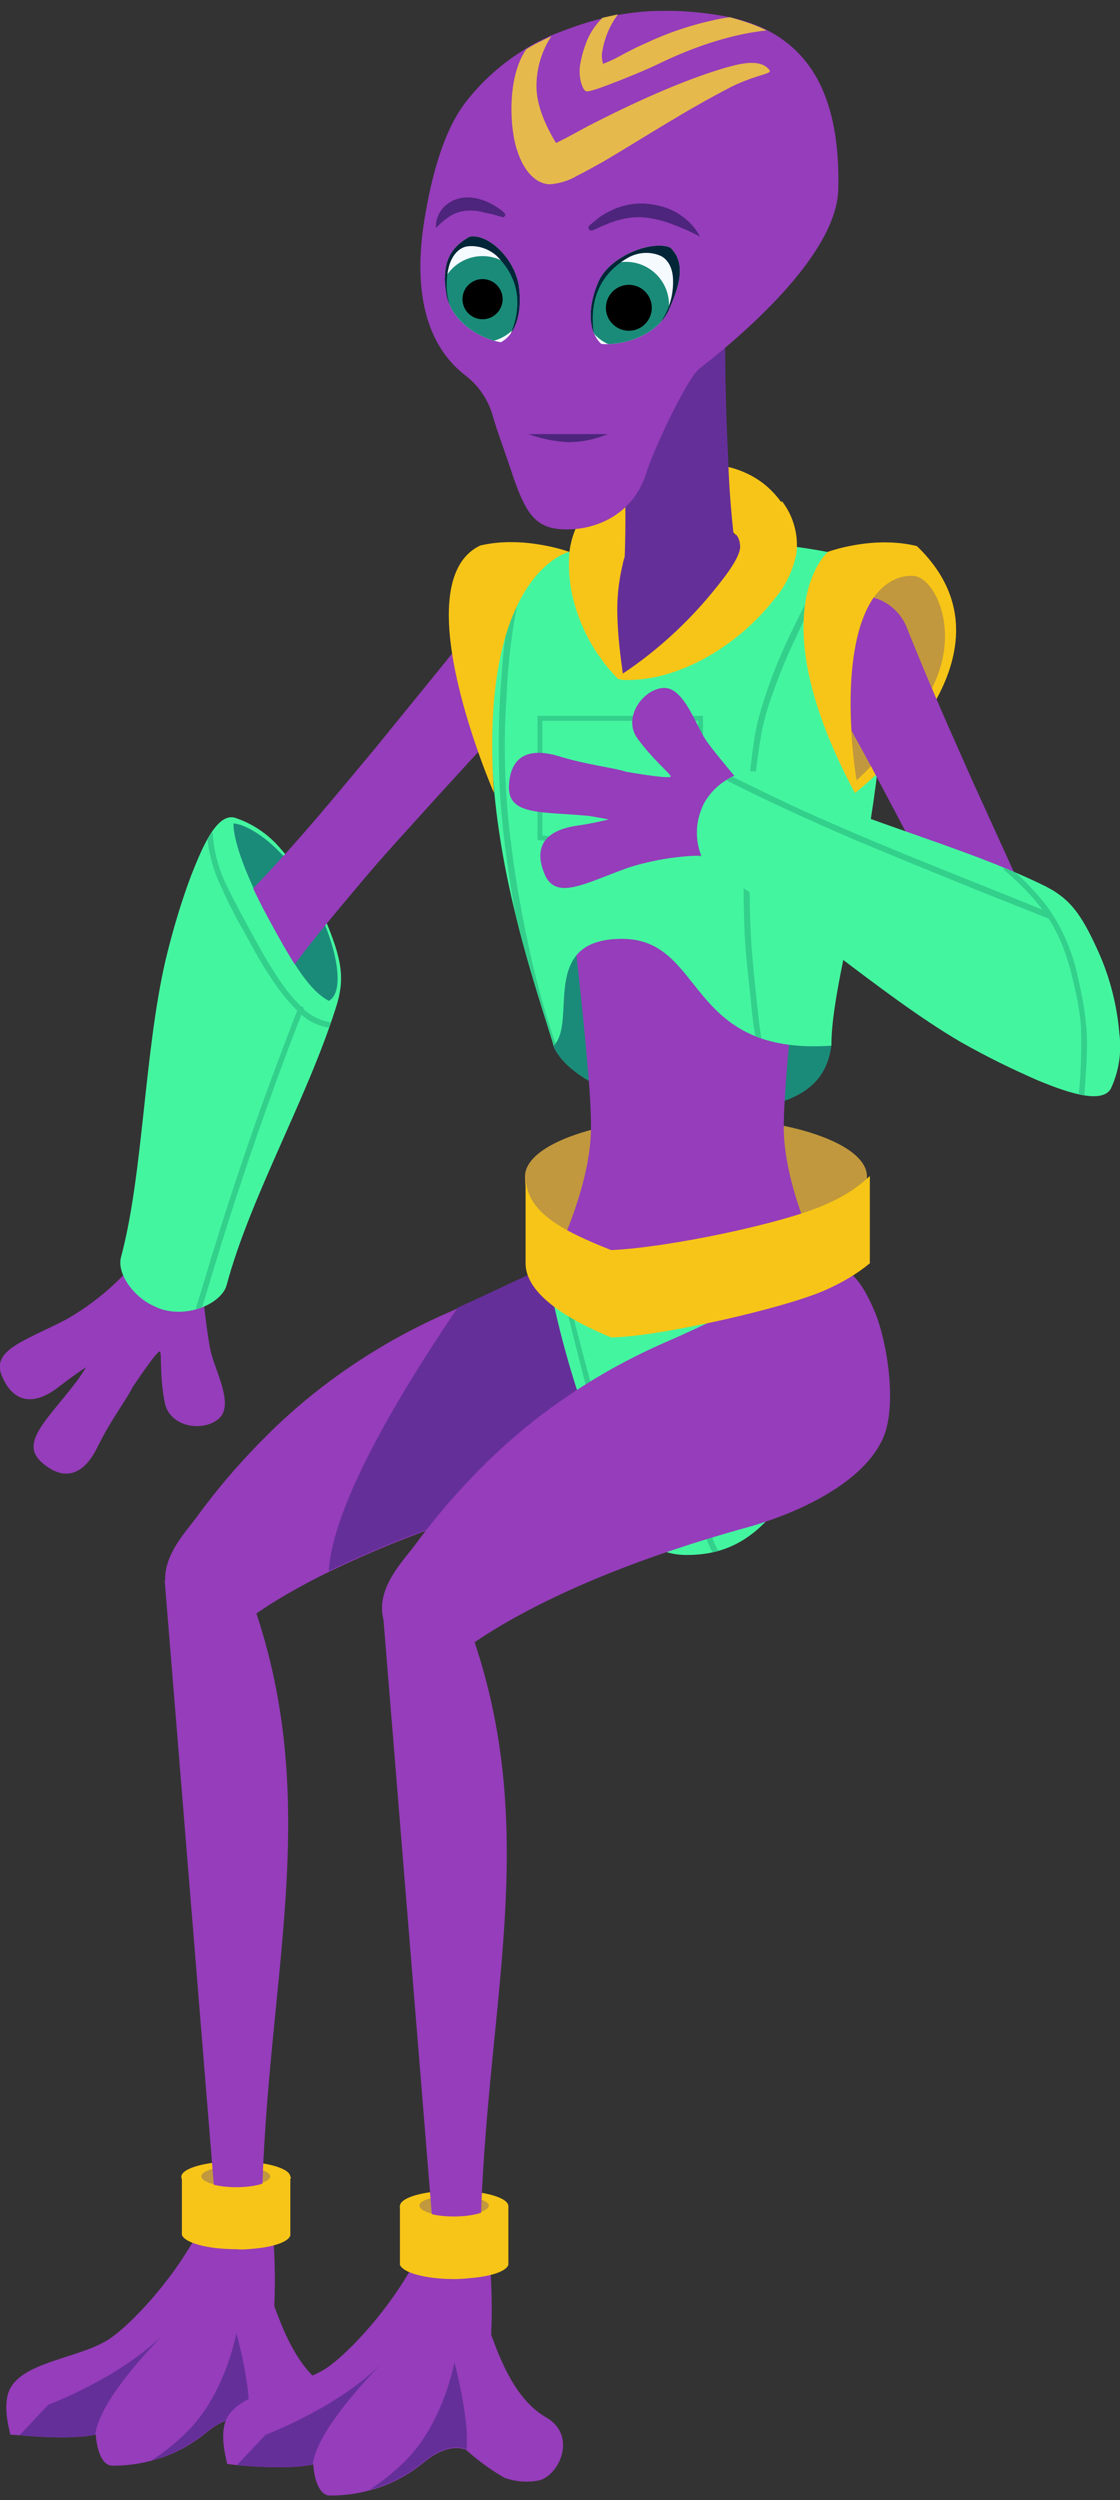 <svg xmlns="http://www.w3.org/2000/svg" xmlns:xlink="http://www.w3.org/1999/xlink" id="Layer_1" x="0" y="0" version="1.1" viewBox="0 0 195.2 435.4" style="enable-background:new 0 0 195.2 435.4" xml:space="preserve"><rect x="0" y="0" width="195.2" height="435.4" fill="#333333" stroke="none"/><style type="text/css">.st0{fill:#953dba}.st1{clip-path:url(#SVGID_2_)}.st2{fill:#44f5a0}.st3{fill:#1b8b79}.st4{fill:#33d08c}.st5{clip-path:url(#SVGID_4_)}.st6{fill:#652f99}.st7{fill:#c1983d}.st8{fill:#f7c517}.st9{clip-path:url(#SVGID_6_)}.st10{clip-path:url(#SVGID_8_)}.st11{fill:none;stroke:#33d08c;stroke-width:.86;stroke-miterlimit:10}.st12{fill:#4d257c}.st13{clip-path:url(#SVGID_10_)}.st14{fill:#f5faff}.st15{fill:#022538}.st16{clip-path:url(#SVGID_12_)}.st17{fill:#e5b94c}.st18{clip-path:url(#SVGID_14_)}.st19{clip-path:url(#SVGID_16_)}</style><path id="l-hand" d="M36.7,235.2c-0.7-3.1-1.6-12.1-1.6-12.1s-1.1-4.1-3.9-5.3c-3.1-1.4-7.2,1.5-7.2,1.5	c-3.5,4.2-7.7,7.8-12.5,10.5c-7.3,3.8-13.2,5.3-11.1,10s5.7,5,10,1.6c1.7-1.3,3.2-2.4,4.6-3.3c-0.6,1-1.2,1.9-1.9,2.8	c-5,6.5-9.7,10.4-5.8,13.8s7.3,2.2,9.7-2.7s4.9-8,6.1-10.4c0,0,4.5-6.8,4.8-6.2s-0.1,4.2,0.8,8.8s7.1,5.2,9.6,2.7	S37.3,238.3,36.7,235.2z" class="st0"/><g id="l-forearm"><defs><path id="SVGID_1_" d="M58.5,175.6c-5,15.8-14.9,32.9-19,48.2c-0.8,3-6.2,5.6-11,4.3c-0.8-0.2-1.6-0.6-2.4-1c-3.5-2-5.7-5.7-5-8.2 c3.9-14.6,4-35.6,7.8-51.9c1.2-4.9,2.6-9.7,4.4-14.5c1.5-3.7,4.2-11,7.6-10.1c3.1,1,5.9,2.9,8,5.4c3.3,3.7,5.9,7.8,7.8,12.4 C59.6,167.1,60.2,170.5,58.5,175.6z"/></defs><clipPath id="SVGID_2_"><use xlink:href="#SVGID_1_" style="overflow:visible"/></clipPath><g class="st1"><path d="M58.5,175.6c-5,15.8-14.9,32.9-19,48.2c-0.8,3-6.2,5.6-11,4.3c-0.8-0.2-1.6-0.6-2.4-1c-3.5-2-5.7-5.7-5-8.2 c3.9-14.6,4-35.6,7.8-51.9c1.2-4.9,2.6-9.7,4.4-14.5c1.5-3.7,4.2-11,7.6-10.1c3.1,1,5.9,2.9,8,5.4c3.3,3.7,5.9,7.8,7.8,12.4 C59.6,167.1,60.2,170.5,58.5,175.6z" class="st2"/><path d="M54.3,156.1c4.6,8.5,5.9,16.7,3,18.2c-3.3-1.8-6-6-10.6-14.6s-6.1-14.1-6-16.3 C43.5,143.6,49.8,147.6,54.3,156.1z" class="st3"/><path d="M51.9,175.7c-2.6,6.8-5.2,13.6-7.6,20.5c-2.2,6.3-4.3,12.6-6.3,19c-1.3,4.1-2.5,8.3-3.8,12.4 c-0.1,0.3,0.1,0.6,0.4,0.6c0.3,0.1,0.6-0.1,0.6-0.4c2.1-7,4.2-14,6.5-20.9c2.1-6.4,4.3-12.7,6.6-19c1.5-4.1,3-8.1,4.6-12.1 C53.1,175.2,52.1,175,51.9,175.7L51.9,175.7z" class="st4"/><path d="M36.1,145.3c0.2,2.9,0.9,5.7,2.1,8.4c1.3,2.9,2.7,5.8,4.3,8.5c1.4,2.6,2.8,5.2,4.4,7.6 c1.4,2.2,2.9,4.2,4.8,6.1c1.5,1.7,3.6,2.8,5.8,3.1c0.6,0.1,0.6-0.9,0-1c-1.9-0.3-3.7-1.3-5-2.7c-1.7-1.7-3.2-3.6-4.5-5.7 c-1.5-2.3-2.9-4.8-4.2-7.2s-2.8-5.1-4.1-7.8c-1.5-2.9-2.4-6.1-2.6-9.3c0-0.3-0.2-0.5-0.5-0.5S36.1,145.1,36.1,145.3L36.1,145.3z" class="st4"/></g></g><g id="l-arm"><defs><path id="SVGID_3_" d="M112.4,112.2l-5.8-15.5l-19.9-7.1l-46,53.9c-0.1,2.6,1.4,7.8,6,16.3s7.6,13.2,10.5,14.6 c0.4-0.3,0.8-0.7,1-1.1L112.4,112.2z"/></defs><clipPath id="SVGID_4_"><use xlink:href="#SVGID_3_" style="overflow:visible"/></clipPath><g class="st5"><path d="M103,110.3c-0.2,0.3-0.5,0.6-0.8,0.9c-4.6,4.6-9,9.2-13.4,13.9l-6.6,7.1l-6.5,7.1c-4.3,4.8-8.7,9.5-12.8,14.4 s-8.3,9.8-12.1,15c-2.2,3-6.3,3.9-9.5,2.1c-0.3-0.1-0.5-0.3-0.7-0.5c-3.3-2.4-4-7-1.6-10.3c0.2-0.3,0.5-0.6,0.8-0.9 c4.6-4.5,9-9.3,13.2-14.1s8.3-9.8,12.4-14.7l6.1-7.5l6.1-7.5c4-5,7.9-10.1,11.8-15.2c2.9-3.8,8.3-4.6,12.1-1.7 C105.1,101.1,105.9,106.5,103,110.3C103,110.3,103,110.3,103,110.3z" class="st0"/></g></g><g id="l-calf"><g><path d="M56.3,426.7c-2.1,0.5-4.3,0.3-6.3-0.4c-2.4-1.4-4.6-3-6.6-4.8l-0.1-0.1c-3.2-1.1-6.3,1.4-7.3,2.2 c-2.8,2.3-6,4-9.5,4.9c-2.2,0.6-4.5,0.9-6.9,0.9c-2,0-2.8-3.3-2.9-5.4h-0.1c-3.6,0.8-10.1,0.4-13.2,0.1L1.8,424 c-0.4-1.7-1.3-5.4-0.1-7.9c2.4-4.9,12.3-5.4,17.4-8.8c3.3-2.2,9.7-8.8,14.1-16.2c1.4-2.3,3.2-4.4,5.4-6l2.8-1.9 c3.2,0,5.9,2.5,6.2,5.8c0.3,4.2,0.4,8.4,0.2,12.6c1.8,4.9,4.4,11.4,9.6,14.4S59.9,425.5,56.3,426.7z" class="st0"/><path d="M28.4,406.6c-3.9,4.1-11.1,12-11.8,17.4c-3.6,0.8-10.1,0.4-13.2,0.1l5-5.3C8.4,418.8,20.9,414.1,28.4,406.6z" class="st6"/><path d="M43.3,421.5l-0.1-0.1c-3.2-1.1-6.3,1.4-7.3,2.2c-2.8,2.3-6,4-9.5,4.9c2.3-1.5,4.4-3.2,6.3-5.1 c6.6-6.6,8.5-17.1,8.5-17.1S44,416.3,43.3,421.5z" class="st6"/></g><ellipse cx="41.1" cy="379.1" class="st7" rx="9" ry="2.5"/><path d="M41.1,376.4c-5.2,0-9.5,1.2-9.5,2.7s4.2,2.7,9.5,2.7s9.5-1.2,9.5-2.7S46.3,376.4,41.1,376.4z M41.1,380.8 c-3.4,0-6-0.8-6-1.8s2.7-1.7,6-1.7s6,0.8,6,1.7S44.5,380.8,41.1,380.8z" class="st8"/><path d="M45.6,390c0,3.6-7.4,2-7.4,2l-9.5-116.8c3.1-0.9,6.3-1.4,9.5-1.6c2.1,0,3.8,0.3,4.3,1.4 c15.4,38.6,3,70.7,3.1,114.1V390z" class="st0"/><path d="M50.6,379v10c0,0.1,0,0.2,0,0.3c-0.3,1.1-2.9,2-6.3,2.3c-1,0.1-2.1,0.2-3.1,0.1c-5,0-9-1.1-9.5-2.5 c0-0.1,0-0.2,0-0.3v-10c0,1.5,4.3,2.7,9.5,2.7c1,0,2.1,0,3.1-0.2C47.9,381.2,50.6,380.1,50.6,379z" class="st8"/><path d="M47.2,379.1c0,1-2.7,1.8-6,1.8c-3.3,0-6.1-0.8-6.1-1.8h-3.4c0,1.5,4.2,2.7,9.5,2.7s9.5-1.2,9.5-2.7H47.2z" class="st8"/></g><g id="l-thigh"><path d="M116.6,244.1c-2.7,8.2-14.1,13.9-24.1,16.7c-12,3.2-23.7,7.4-34.9,12.8l0,0C45.7,279.4,41,283.8,41,283.8 s-8.9-0.5-11.3-5.2c-3.1-6.1,2.5-11.5,4.8-14.7c3.8-5.2,8.1-10.1,12.7-14.6c9-8.8,19.6-15.8,31.1-20.8l1.8-0.8 c6.1-2.7,12.8-6.1,19-8.6c5.4-2.1,12.5-5.8,15.6,3.9C114.7,223.1,118.5,238.3,116.6,244.1z" class="st0"/><path d="M116.3,244.1c-2.7,8.2-14.1,13.9-24.1,16.7c-12,3.2-23.7,7.4-34.9,12.8c0.7-11.8,12.9-31.8,22.5-45.9 c6.1-2.7,12.8-6.1,19-8.6c5.4-2.1,12.5-5.8,15.6,3.9C114.4,223.1,118.3,238.3,116.3,244.1z" class="st6"/></g><g id="hips"><defs><path id="SVGID_5_" d="M148.2,218.3c-0.1,4.8-0.6,9.6-1.4,14.3c-6.8,33.3-17.8,38.2-27.1,38.2s-11.6-8.6-17.2-23 c-3.4-9.5-6-19.2-7.6-29.2L148.2,218.3z"/></defs><clipPath id="SVGID_6_"><use xlink:href="#SVGID_5_" style="overflow:visible"/></clipPath><g class="st9"><polygon points="145.6 274.6 90.6 274.6 90.6 215.6 153.8 215.6" class="st2"/><path d="M96.7,217.2c1,1.7,1.6,3.7,1.5,5.7c0,1,0.1,2,0.2,3c0.1,1,0.4,2.1,0.6,3.1c1.1,4.5,2.2,8.9,3.4,13.4 c1.2,4.3,2.4,8.7,3.9,12.9c1.4,3.8,3.1,7.4,5.3,10.7c2.4,3.8,5.4,7.3,8.8,10.3c0.5,0.4,1.2-0.3,0.7-0.7 c-6.1-5.4-10.7-12.2-13.6-19.8c-1.6-4.1-2.7-8.4-3.9-12.6c-1.2-4.4-2.4-8.8-3.5-13.2c-0.3-1.2-0.6-2.4-0.8-3.6 c-0.1-1.2-0.2-2.3-0.3-3.5c0-2.1-0.6-4.2-1.7-6.1C97.2,216.2,96.3,216.7,96.7,217.2L96.7,217.2z" class="st4"/><path d="M132,218.6c-0.6,0.9-1.1,2-1.4,3c-0.7,1.6-1.2,3.3-1.8,5c-1.4,4.4-2.7,8.9-3.7,13.4c-1.1,4.5-1.8,9-2.3,13.6 c-0.4,4.3-0.8,8.8,0,13.1c0.6,2.9,2.2,5.4,4.5,7.2c0.5,0.4,1.2-0.3,0.7-0.7c-2-1.5-3.4-3.6-4-6c-1-3.8-0.6-8-0.3-11.9 c0.9-9.2,2.8-18.2,5.7-26.9c0.6-2,1.3-3.9,2-5.8c0.4-1.2,0.9-2.3,1.6-3.4C133.2,218.5,132.4,218.1,132,218.6L132,218.6z" class="st4"/></g></g><g id="r-calf"><ellipse cx="79.2" cy="384.4" class="st7" rx="9.2" ry="2.5"/><path d="M79.1,381.5c-5.2,0-9.4,1.2-9.4,2.7s4.2,2.7,9.4,2.7c5.2,0,9.5-1.2,9.5-2.7S84.3,381.5,79.1,381.5z M79.1,385.9c-3.4,0-6-0.8-6-1.8s2.7-1.7,6-1.7c3.3,0,6.1,0.8,6.1,1.7S82.5,385.9,79.1,385.9z" class="st8"/><g><path d="M94.2,431.9c-2.1,0.5-4.3,0.3-6.3-0.4c-2.4-1.4-4.6-3-6.6-4.8l-0.1-0.1c-3.2-1.1-6.3,1.4-7.3,2.2 c-2.8,2.3-6,4-9.5,4.9c-2.2,0.6-4.5,0.9-6.9,0.9c-2,0-2.8-3.3-2.9-5.4h-0.1c-3.6,0.8-10.1,0.4-13.2,0.1l-1.7-0.2 c-0.4-1.7-1.3-5.4-0.1-7.9c2.4-4.9,12.3-5.4,17.4-8.8c3.3-2.2,9.7-8.8,14.1-16.2c1.4-2.3,3.2-4.4,5.4-6l2.8-1.9 c3.2,0,5.9,2.5,6.2,5.7c0.3,4.2,0.4,8.4,0.2,12.6c1.8,4.9,4.4,11.4,9.6,14.4S97.8,430.6,94.2,431.9z" class="st0"/><path d="M66.3,411.8c-3.9,4.1-11.1,12-11.8,17.4c-3.6,0.8-10.1,0.4-13.2,0.1l5-5.3C46.4,424,58.9,419.2,66.3,411.8z" class="st6"/><path d="M81.3,426.6l-0.1-0.1c-3.2-1.1-6.3,1.4-7.3,2.2c-2.8,2.3-6,4-9.5,4.9c2.3-1.5,4.4-3.2,6.3-5.1 c6.6-6.6,8.5-17.1,8.5-17.1S81.9,421.5,81.3,426.6z" class="st6"/></g><path d="M83.6,395.1c0,3.6-7.4,2.1-7.4,2.1l-9.5-116.8c3.1-0.9,6.3-1.4,9.6-1.6c2.1,0,3.8,0.3,4.3,1.4 c15.4,38.6,3,70.7,3.1,114.1V395.1z" class="st0"/><path d="M88.6,384.1v10.1c0,0.1,0,0.2,0,0.2c-0.3,1.1-2.9,2-6.3,2.3c-1,0.1-2.1,0.2-3.1,0.2c-5,0-9-1.1-9.5-2.5 c0-0.1,0-0.2,0-0.2v-10.1c0.2,1.5,4.3,2.7,9.5,2.7c1,0,2.1,0,3.1-0.1C85.9,386.3,88.6,385.3,88.6,384.1z" class="st8"/><path d="M85.2,384.2c0,1-2.7,1.8-6.1,1.8c-3.4,0-6-0.8-6-1.8h-3.4c0,1.5,4.2,2.7,9.4,2.7c5.2,0,9.5-1.2,9.5-2.7H85.2z" class="st8"/></g><path id="r-thigh" d="M130.2,266c-38.1,10.5-51.4,23-51.4,23s-8.9-0.5-11.3-5.2c-3.1-6.1,2.4-11.5,4.8-14.7	c3.8-5.2,8.1-10.1,12.7-14.6c9-8.8,19.6-15.8,31.1-20.8c6.5-2.8,14-6.7,20.8-9.3c5.4-2.1,10-9.1,15.5,3.9c2.1,4.9,3.8,15.2,1.9,21.1	C151.6,257.5,140.2,263.2,130.2,266z" class="st0"/><g id="torso"><path d="M115.7,81.4c3.4-0.4,6.8-0.5,10.2-0.3c3.3,0.6,6.4,2.1,8.7,4.5c0.9,0.9,3.6,4,3,6.1c-1,3-7.6,4.4-9.1,1.9 c-3.5-5.8-18.1-1.8-19.2,0s-2-10-2-10C110,82.5,112.8,81.8,115.7,81.4z" class="st8"/><path d="M151.1,204.9c0-5.7-13.4-10.3-29.8-10.3s-29.8,4.6-29.8,10.3s3.5,19.2,28.4,19.2 C136.2,224.1,151.1,210.6,151.1,204.9z" class="st7"/><path d="M144.9,182.1c0-12.1-20-26.2-32.8-26.2S96.4,170,96.4,182.1c2,5,12,11.2,28.6,11.2S144.2,186.9,144.9,182.1z" class="st3"/><path d="M142.2,217.7l-8.9,3.5l-24.9,5.3l-11-8.9c0,0,5.6-11.6,5.6-21.2c0-2.7-0.2-6.6-0.6-10.8 c-0.9-10.9-2.5-24.1-2.5-24.1s4.3-8.4,19.9-8.4s19.9,8.4,19.9,8.4s-3.1,25.3-3.1,34.9S142.2,217.7,142.2,217.7z" class="st0"/><g><defs><path id="SVGID_7_" d="M144.9,182.1c-25.5,1.8-21.9-18.6-36.5-18.6s-7.7,14.4-11.9,18.6c-5.1-16.6-18.1-52.6-5.5-83.7 c14.4-5.7,46-5.7,61.7,0C158.1,135,144.9,166.6,144.9,182.1z"/></defs><clipPath id="SVGID_8_"><use xlink:href="#SVGID_7_" style="overflow:visible"/></clipPath><g class="st10"><rect width="77" height="103" x="82.6" y="91.6" class="st2"/><path d="M101.1,91.8c-2.7,2.1-5.8,3.4-8.4,5.7c-1.2,0.9-2.1,2.1-2.6,3.5c-0.2,0.6-0.3,1.2-0.5,1.9 c-1.2,4.9-1.9,9.9-2.2,15c-0.6,7.2-0.6,14.4-0.2,21.5c0.6,7.3,1.6,14.5,3,21.6c1.7,8.8,4.1,17.4,7.3,25.8 c0.4,1.1,0.8,2.1,1.3,3.2c0.2,0.6,1.2,0.3,1-0.3c-3.4-8.3-6-16.9-7.8-25.6c-1.6-7.4-2.8-14.9-3.5-22.4 c-0.6-6.8-0.7-13.7-0.2-20.5c0.2-5.6,0.9-11.2,2-16.7c0.3-1.6,0.6-3.4,1.6-4.7c1.1-1.3,2.4-2.4,3.8-3.2c1.4-1,3-1.8,4.4-2.8 c0.6-0.4,1.2-0.8,1.8-1.3C102.2,92.1,101.5,91.4,101.1,91.8L101.1,91.8z" class="st4"/><path d="M147.9,94.1c-1.9,2-3.5,4.1-4.9,6.5c-1.7,2.8-3.3,5.7-4.7,8.7c-2.6,5.2-4.7,10.6-6.2,16.2 c-0.6,2.4-0.9,4.9-1.2,7.4c-0.4,3.3-0.6,6.7-0.9,10c-0.5,6.7-0.5,13.5-0.2,20.2c0.2,3.5,0.6,7,1,10.5c0.3,3.9,0.9,7.7,1.7,11.5 c0.2,1,0.5,2,0.8,3.1c0.1,0.3,0.4,0.4,0.6,0.4c0.3-0.1,0.4-0.4,0.4-0.6l0,0c-1.1-3.8-1.8-7.7-2.2-11.7c-0.4-3.7-0.8-7.4-1.1-11.2 c-0.4-6.4-0.5-12.9-0.1-19.3c0.2-6.2,0.8-12.4,1.9-18.6c0.5-2.2,1.1-4.4,1.9-6.5c1-2.9,2.2-5.8,3.5-8.6c1.4-3,2.8-6,4.5-8.9 c1.4-2.5,3-4.9,4.9-7.1c0.4-0.4,0.8-0.9,1.2-1.3S148.4,93.6,147.9,94.1L147.9,94.1z" class="st4"/><polygon points="122.1 148.7 94.1 145.9 94.1 125.1 122.1 125.1" class="st11"/></g></g><path d="M144.3,96.1c0,0-12.2,10.4,4.7,42c0,0,31-23.6,10.8-43C152.1,93.2,144.3,96.1,144.3,96.1z" class="st8"/><path d="M99.2,96.1c0,0-15.8,3.7-13.1,42c0,0-16-36.6-2.4-43.1C91.3,93.2,99.2,96.1,99.2,96.1z" class="st8"/><path d="M151.6,204.8V220c-2.3,1.9-4.9,3.4-7.6,4.6c-7.3,3.3-29.8,8.3-37.5,8.3c-7.1-2.9-14.9-7.4-14.9-12.9v-15.2 c0,6.2,6.1,9.4,14.9,12.9c9.8-0.4,30.4-4.7,37.5-8C146.8,208.5,149.4,206.9,151.6,204.8z" class="st8"/><path d="M101.5,96.1l16.7-3.7c0,0,20,0.5,17.5,3.7c-18.1,23.5-27.5,22-27.5,22L101.5,96.1z" class="st6"/><path d="M107.7,118.2c-0.7-0.7-1.3-1.4-1.9-2.1c-0.6-0.7-1.1-1.5-1.7-2.3c-2.2-3.3-3.7-6.9-4.5-10.8 c-0.4-2.1-0.5-4.3-0.4-6.4c0.2-2.4,1-4.7,2.3-6.8c1.3-2.1,3-4,5.1-5.4c1.9-1.3,4.1-2.3,6.4-3c2.2-0.6,4.5-1,6.8-0.9 c2.7-0.1,4.9,2.1,5,4.8s-2.1,4.9-4.8,5h-0.4c-2.6,0.1-5.2,0.9-7.4,2.4c-0.9,0.6-1.8,1.5-2.4,2.4c-0.6,1-1.1,2.1-1.3,3.3 c-0.7,2.9-1,5.9-0.9,8.9c0.1,3.5,0.5,6.9,1,10.3v0.1c0,0.3-0.2,0.5-0.4,0.6C108,118.3,107.8,118.3,107.7,118.2z" class="st8"/><path d="M128.9,100.8c0,0-2.5,7.2-9.8,7.2s-10.4-7.2-10.4-7.2c0.4-7,0.4-14.1,0-21.2c-0.6-13.8-1.9-25.1-1.9-25.1h19.6 c0,0-0.2,11.3,0.5,25.1C127.1,86.7,127.8,93.8,128.9,100.8z" class="st6"/><path d="M128,92.8c0.7,0.6,1,1.5,1,2.5c-0.1,1.6-1.9,4.1-2.9,5.4c-5,6.6-11.1,12.4-18,16.9l0,0l0.2,0.8 c10.1,0.5,20.6-6.3,26.6-14c2-2.3,3.3-5,3.9-8c0.4-3.2-0.5-6.5-2.5-9.1C133.4,89.2,130.7,91,128,92.8z" class="st8"/><path d="M149.3,135.9c0,0-2.4-13.4,0-24.6c1.9-8.7,6.5-11.3,10-11s8.1,9.2,3.4,19C159.2,126.8,149.3,135.9,149.3,135.9 z" class="st7"/></g><g id="head"><path d="M146.1,33c-0.3,11.5-17,25.6-24.2,31.2c-2.2,1.7-8.1,14.3-9.3,18.3c-2.3,7.1-8.6,9.7-13.8,9.7s-7-2.3-9.4-9.3 c-1.3-4-2.7-7.6-3.5-10.4c-0.8-2.9-2.5-5.4-4.9-7.2c-7.3-5.7-8.9-15.8-7-27.2c1.2-7.3,3.2-15,7-20.1c2.9-3.8,6.5-7,10.6-9.5l0,0 c1.4-0.9,2.9-1.6,4.4-2.3C99,5,102,3.9,105,3.2c0.9-0.2,1.8-0.4,2.7-0.6c2.4-0.4,4.8-0.7,7.3-0.7c4.1-0.1,8.2,0.3,12.2,1.1 c2.2,0.5,4.4,1.2,6.4,2.2C141.1,9,146.5,16.8,146.1,33z" class="st0"/><path d="M105.9,75.6c-2.2,0.9-4.4,1.4-6.8,1.4c-2.4-0.1-4.8-0.6-7-1.4H105.9z" class="st12"/><path d="M76,39.7c-0.1-1.3,0.4-2.6,1.3-3.6c1-1,2.3-1.6,3.7-1.7c1.3-0.1,2.6,0.2,3.8,0.7c0.6,0.3,1.1,0.5,1.7,0.9 c0.5,0.3,1,0.7,1.4,1.1c0.2,0.2,0.2,0.5,0,0.6c-0.1,0.1-0.3,0.2-0.4,0.1l0,0c-0.6-0.2-1.1-0.3-1.7-0.5L84.3,37 c-1-0.3-2-0.4-3.1-0.3c-1,0.1-1.9,0.4-2.7,0.9C77.6,38.2,76.7,38.9,76,39.7z" class="st12"/><path d="M122,41.2c-1.5-0.8-3.1-1.5-4.7-2.1c-1.5-0.6-3.1-1-4.7-1.2c-1.6-0.2-3.2,0-4.7,0.4c-0.8,0.2-1.6,0.5-2.3,0.8 c-0.8,0.3-1.5,0.7-2.3,1h-0.1c-0.3,0.1-0.5,0-0.6-0.3c-0.1-0.2,0-0.4,0.1-0.5c0.7-0.6,1.4-1.2,2.1-1.7c0.8-0.5,1.6-0.9,2.5-1.3 c1.8-0.7,3.7-1,5.6-0.8c1.9,0.2,3.7,0.7,5.3,1.7C119.8,38.2,121.1,39.5,122,41.2z" class="st12"/><g><defs><path id="SVGID_9_" d="M90.4,49.7c0.7,4.8-0.6,8.6-3.1,9.9c-3.7-0.6-8.7-3.6-9.5-8.4s0.2-7.9,4.1-10 C85.1,40.7,89.6,44.9,90.4,49.7z"/></defs><clipPath id="SVGID_10_"><use xlink:href="#SVGID_9_" style="overflow:visible"/></clipPath><g class="st13"><rect width="22.6" height="19.9" x="73.3" y="39.8" class="st14" transform="matrix(0.253 -0.968 0.968 0.253 15.079 119.016)"/><circle cx="84.1" cy="52.1" r="7.5" class="st3"/><circle cx="84.1" cy="52.1" r="3.5"/><path d="M87.1,61.5c0,0,7.3-9.3-0.6-17c-1.4-1.2-3.2-1.8-5-1.6c0,0-2.2,0.1-3.2,3.3c-0.7,2.5-0.6,5.2,0.3,7.6 l-5.4-1.5L76.1,31l16,5l1.8,25.6L87.1,61.5z" class="st15"/></g></g><g><defs><path id="SVGID_11_" d="M104.3,49.1c-2,4.6-1.7,8.8,0.5,10.8c3.8,0.3,9.7-1.4,11.8-6c1.6-3.6,3.2-8,0.2-10.8 C113.7,41.8,106.3,44.5,104.3,49.1z"/></defs><clipPath id="SVGID_12_"><use xlink:href="#SVGID_11_" style="overflow:visible"/></clipPath><g class="st16"><rect width="22" height="22" x="99.6" y="39.6" class="st14"/><circle cx="109.1" cy="53.1" r="7.5" class="st3"/><circle cx="109.6" cy="53.6" r="4"/><path d="M104.5,61.8c0,0-4.9-11.4,5.1-17c1.7-0.9,3.7-1,5.4-0.3c0,0,2.2,0.7,2.3,4.2c0.1,2.7-0.7,5.4-2.3,7.6 l5.9-0.1l2.8-22.3l-17.5,0.9L97.7,60L104.5,61.8z" class="st15"/></g></g><path d="M127.5,15.1c-7.6,3.9-14.7,8.5-22.1,12.9c-1.6,0.9-3.2,1.8-4.8,2.6c-1.5,0.9-3.2,1.4-4.9,1.5 c-2.9-0.2-4.7-3.2-5.5-5.7c-1.3-3.5-2-12.7,1.5-17.8l0,0c1.4-0.9,2.9-1.6,4.4-2.3c-1.7,2.6-2.6,5.6-2.6,8.7c0,3.4,1.6,6.9,3.4,9.9 c2.7-1.3,4.7-2.5,5.7-3c7.2-3.7,16-7.8,23.8-10.1c1.6-0.4,6-1.9,7.7,0.4C134.7,12.9,132,12.9,127.5,15.1z" class="st17"/><path d="M133.6,5.3c-2.8,0.3-5.6,0.9-8.3,1.7c-3.8,1.1-7.4,2.6-10.9,4.3c-1.8,0.9-11,4.7-12,4.6 c-0.8,0.3-1.8-2.6-1.2-5.1c0.2-1.1,0.5-2.1,0.9-3.2c0.6-1.7,1.6-3.2,2.9-4.5c0.9-0.2,1.8-0.4,2.7-0.6c-1.4,1.9-2.3,4-2.7,6.3 c-0.2,0.8-0.1,1.6,0.1,2.3c0.4-0.1,1.7-0.7,2.1-0.9c1.7-0.9,3.5-1.9,5.4-2.7c3.8-1.8,7.7-3.1,11.8-4c0.9-0.2,1.9-0.4,2.8-0.5 C129.4,3.6,131.6,4.3,133.6,5.3z" class="st17"/></g><path id="r-hand" d="M123.1,129c1.8,2.6,7.7,9.4,7.7,9.4s2.2,3.6,1.2,6.5c-1.1,3.2-6,4.2-6,4.2	c-5.5-0.4-10.9,0.3-16.2,1.9c-7.7,2.7-12.9,6-14.9,1.2s0.2-7.6,5.6-8.4c2.1-0.3,4-0.7,5.6-1.1c-1.1-0.2-2.2-0.4-3.4-0.6	c-8.2-0.8-14.2,0-14-5.2s3.4-6.8,8.7-5.2s9.2,1.9,11.7,2.7c0,0,8,1.4,7.8,0.8s-3.1-2.9-5.8-6.6s1.1-8.7,4.6-8.8	S121.3,126.4,123.1,129z" class="st0"/><g id="r-arm"><defs><path id="SVGID_13_" d="M149.3,135.9c-0.4-3.2-3.2-21.3,2.5-31.1c4-6.9,8.7-4,8.7-4l33,62.2c-5.1,2.9-9.8,6.5-13.7,10.9 c-6.6,7-9,11.6-10.2,14.6c-0.4-0.3-0.6-3.8-0.7-4.4C168.9,184.1,155.3,147.6,149.3,135.9z"/></defs><clipPath id="SVGID_14_"><use xlink:href="#SVGID_13_" style="overflow:visible"/></clipPath><g class="st18"><path d="M142.1,115.8c0.1,0.4,0.3,0.7,0.5,1.1c3.2,5.6,6.3,11.2,9.4,16.9l4.5,8.5l4.5,8.5c2.9,5.7,5.9,11.4,8.7,17.2 s5.5,11.6,7.8,17.6c1.3,3.5,5.1,5.4,8.7,4.4c0.3-0.1,0.6-0.2,0.8-0.3c3.8-1.5,5.7-5.7,4.2-9.5c-0.2-0.4-0.3-0.7-0.5-1.1 c-3.3-5.5-6.2-11.3-9.1-17s-5.5-11.6-8.2-17.5l-4-8.8l-3.9-8.8c-2.6-5.9-5.1-11.8-7.5-17.8c-1.8-4.4-6.8-6.6-11.2-4.8 S140.2,111.4,142.1,115.8L142.1,115.8z" class="st0"/></g></g><g id="r-forearm"><defs><path id="SVGID_15_" d="M181.5,154c-14.9-7.2-34.2-11.7-48.1-19.2c-2.8-1.5-8.3,0.7-10.7,5.1c-0.4,0.8-0.7,1.6-0.9,2.4 c-1,3.9,0.3,8.1,2.6,9.3c13.3,7.2,28.7,21.5,43.1,29.9c4.4,2.5,8.9,4.7,13.5,6.7c3.7,1.5,10.9,4.4,12.6,1.4c1.4-3,1.9-6.3,1.5-9.5 c-0.4-4.9-1.6-9.7-3.6-14.2C188.4,159,186.4,156.3,181.5,154z"/></defs><clipPath id="SVGID_16_"><use xlink:href="#SVGID_15_" style="overflow:visible"/></clipPath><g class="st19"><path d="M181.5,154c-14.9-7.2-34.2-11.7-48.1-19.2c-2.8-1.5-8.3,0.7-10.7,5.1c-0.4,0.8-0.7,1.6-0.9,2.4 c-1,3.9,0.3,8.1,2.6,9.3c13.3,7.2,28.7,21.5,43.1,29.9c4.4,2.5,8.9,4.7,13.5,6.7c3.7,1.5,10.9,4.4,12.6,1.4c1.4-3,1.9-6.3,1.5-9.5 c-0.4-4.9-1.6-9.7-3.6-14.2C188.4,159,186.4,156.3,181.5,154z" class="st2"/><path d="M183.1,159c-7.3-3-14.7-5.9-22.1-8.9c-7.2-2.9-14.3-5.9-21.4-9.1c-4.1-1.9-8.2-3.9-12.3-5.9 c-0.6-0.3-1.1,0.6-0.5,0.9c7.1,3.6,14.4,6.9,21.8,10.1c7.1,3,14.3,5.9,21.4,8.8c4.3,1.7,8.5,3.4,12.8,5.1 C183.5,160.2,183.7,159.2,183.1,159L183.1,159z" class="st4"/><path d="M189,190.7c0.2-3.6,0.6-7.2,0.4-10.8c-0.2-3.1-0.7-6.1-1.4-9.1c-0.9-4.6-2.7-9-5.4-12.8c-2-2.6-4.3-5-6.8-7.1 c-0.5-0.4-1.2,0.3-0.7,0.7c4,3.4,7.6,7.3,9.7,12.2c0.9,2.1,1.6,4.3,2.1,6.5c0.7,2.8,1.3,5.7,1.5,8.6c0.1,3.9,0,7.9-0.4,11.8 C188,191.3,189,191.3,189,190.7L189,190.7z" class="st4"/></g></g></svg>